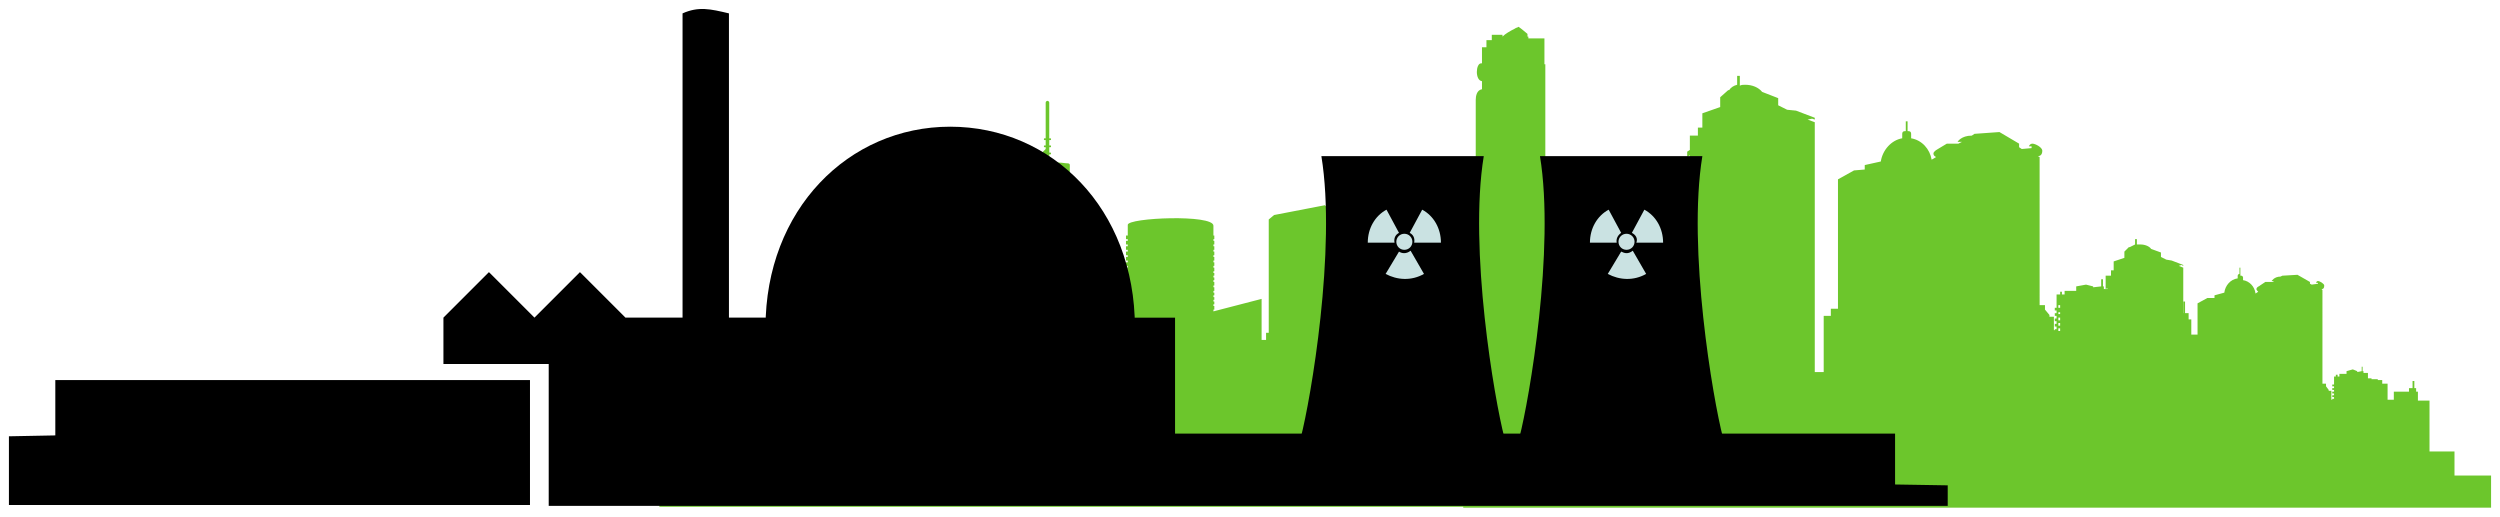 <?xml version="1.0" encoding="utf-8"?>
<!-- Generator: Adobe Illustrator 18.1.1, SVG Export Plug-In . SVG Version: 6.00 Build 0)  -->
<!DOCTYPE svg PUBLIC "-//W3C//DTD SVG 1.1//EN" "http://www.w3.org/Graphics/SVG/1.1/DTD/svg11.dtd">
<svg version="1.1" id="Layer_1" xmlns="http://www.w3.org/2000/svg" xmlns:xlink="http://www.w3.org/1999/xlink" x="0px" y="0px"
	 viewBox="0 0 280.2 57.9" enable-background="new 0 0 280.2 57.9" xml:space="preserve">
<g>
	<g>
		<defs>
			<rect id="SVGID_1_" x="72.9" y="2" width="186.6" height="55.8"/>
		</defs>
		<clipPath id="SVGID_2_">
			<use xlink:href="#SVGID_1_"  overflow="visible"/>
		</clipPath>
		<g clip-path="url(#SVGID_2_)">
			<defs>
				<rect id="SVGID_3_" x="73.9" y="3" width="184.6" height="53.8"/>
			</defs>
			<clipPath id="SVGID_4_">
				<use xlink:href="#SVGID_3_"  overflow="visible"/>
			</clipPath>
			<path clip-path="url(#SVGID_4_)" fill="#6CC62C" d="M258.8,56.8V51h-6.7v-4.3h-4.5v-9.2h-2v-1.7h-0.3v-0.7h-0.4v-1.3h-0.2v1.3
				H244v0.7h-2.7v1.5h-1.2v-2.9h-1v-0.7h-0.8v-0.2h-1.1v-0.1h-0.6v-1h-0.8v-0.3l-0.1,0v-0.8h-0.2v0.8l-0.9,0.1v-0.1l-0.8-0.2
				l-1.1,0.2v0.5h-1.3v0.4h-0.3v-0.3h-0.2v0.3h-0.2h-0.2v1.5h-0.2v0.3h0.2v0.3h-0.2v0.3h0.2v0.3h-0.2v0.3h0.2v0.3h-0.2v0.3h0.2v0.3
				h-0.2v0.1h-0.1v-1.5h-0.5v-0.2l-0.5-0.6h0v-0.5h-0.6V17.6l-0.2-0.1h0c0.3,0,0.5-0.2,0.5-0.6c0-0.4-0.8-0.8-1.1-0.8
				c-0.3,0-0.4,0.3-0.4,0.3l0.3,0l0,0.2l-1.1,0.1l-0.3-0.2l0-0.4l-2.2-1.3l-2.8,0.2l-0.3,0.2c-1.2,0-1.6,0.7-1.6,0.7l0.5,0l-0.4,0.2
				l-1.3,0l-1,0.6c-0.2,0.1-0.3,0.2-0.4,0.3l0,0c-0.1,0.1-0.1,0.2-0.1,0.2c0,0.2,0.1,0.3,0.3,0.4l-0.5,0.3c-0.2-1.2-1.1-2.2-2.3-2.4
				V15c0-0.2-0.1-0.3-0.3-0.3h-0.1v-1.1h-0.2v1.1h-0.1c-0.2,0-0.3,0.1-0.3,0.3v0.5c-1.2,0.2-2.2,1.3-2.4,2.6l-1.8,0.4V19l-1.2,0.1
				l-1.8,1v14.5h-0.8v0.8h-0.8v6.3h-1v-28l-0.8-0.3l0.5-0.1l0.3,0.1v-0.2l-2.1-0.8l-1-0.1l-1-0.5v-0.8l-1.8-0.7
				c-0.4-0.5-1.1-0.8-1.9-0.8c-0.2,0-0.4,0-0.6,0.1V8.5h-0.3v1c-0.4,0.1-0.7,0.3-0.9,0.6h-0.1l-0.9,0.8v1.1l-2,0.7v1.6h-0.5v0.9
				h-0.9v1.6l-0.3,0.2l0,0.6l0.3-0.2v0.5l-0.7,0.6l0.3,0.2l0.4,0v0.4h-0.8v15.9h-0.9v0.4h-0.5v0.2H187v0.7l-1.4,0.4v1.8h-0.9v-2.2
				h-0.3v2.2h-0.8v-1.9h0.2v-0.3h-0.2V36h-1.6v-0.6h0.1v-0.6h-0.1v-0.4h-0.2V36h-1.2v-0.6h-1.3v-3.2h-0.9V31h-3.6l-1.6-1v0h0.2v-0.3
				h-0.2v-1.6h0.2v-0.3h-0.2v-1.6h0.2V26h-0.2v-1.6h0.2v-0.3h-0.2v-1.6h0.2v-0.3h-0.2v-1.6h0.2v-0.3h-0.2v-1.6h0.2v-0.3h-0.2V7.2
				h-0.1V4.3h-1.8V4.1h-0.1V3.8c0,0-0.7-0.6-1-0.8c-0.1,0.1-0.3,0.1-0.4,0.2c-0.6,0.3-1.1,0.6-1.4,0.9h0V3.9h-1.2v0.6h-0.6v0.8h-0.5
				v1.8h-0.1c-0.6,0-0.7,1.9,0.1,2v0.9c-0.6,0.1-0.7,0.8-0.7,1.2v26.6l-0.6,0.1v1.1H164v-1.6h-1.5v-1.3h-0.6v-0.4h-1.4v0.4h-0.2
				l-0.5,0.3v1h-0.2v-0.7h-0.3v-2h-0.7V34h-1.6v-1.9l-1.7-0.2v-0.4c0-0.3-0.3-0.6-0.6-0.6l-2.5-0.4v-0.2h0.3v-0.7l-2.2-0.2v-0.3
				h-0.5v-0.9h-0.7v-4.5l-0.6-0.7l-5.7,1.1l-0.6,0.5v12.7h-0.3v0.8h-0.5v-4.6l-5.4,1.4v-0.2h0.1v-0.4h-0.1v-0.2h0.1v-0.3h-0.1v-0.2
				h0.1v-0.3h-0.1v-0.2h0.1v-0.3h-0.1v-0.2h0.1v-0.4h-0.1V32h0.1v-0.4h-0.1v-0.2h0.1v-0.3h-0.1v-0.2h0.1v-0.3h-0.1v-0.2h0.1V30h-0.1
				v-0.2h0.1v-0.4h-0.1v-0.2h0.1v-0.4h-0.1v-0.2h0.1v-0.4h-0.1v-0.2h0.1v-0.4h-0.1v-0.2h0.1v-0.4h-0.1v-0.2h0.1v-0.4h-0.1v-1.1
				c0-1.3-9.6-0.9-9.6-0.1v1.2h-0.2v0.4h0.2v0.2h-0.2v0.4h0.2v0.2h-0.2v0.4h0.2v0.2h-0.2v0.4h0.2v0.2h-0.2v0.4h0.2v0.2h-0.2v0.4h0.2
				V30h-0.2v0.4h0.2v0.2h-0.2v0.3h0.2v0.2h-0.2v0.3h0.2v0.2h-0.2V32h0.2v0.2h-0.2v0.4h0.2v0.2h-0.2v0.3h0.2v0.2h-0.2v0.3h0.2v0.2
				h-0.2v0.3h0.2v0.2h-0.2v0.4h0.2V35h-0.2v0.4h0.2v0.2h-0.2v0.4h0.2v0.2h-0.2v0.4h0.2v0.2h-0.2V37h0.2v0.2h-0.2v0.4h0.2v0.2h-0.2
				v0.3h0.2v0.2h-0.2v0.3h0.2v0.2h-0.2v0.4h0.2v0.2h-0.2v0.4h0.2V40h-0.2v0.4h0.2v0.2h-0.2v0.4h0.2v0.2h-0.2v0h-1.6v-8.7h-0.7v-0.9
				h-0.1v-0.2h-0.1v-0.4h-0.1v0.5h-3.6v-2.6l-0.4-0.6h-0.1v-1.3h0.2c0.1,0,0.2-0.1,0.2-0.2v-7.9c0-0.5,0.1-0.6-0.4-0.6
				c-0.7-0.1-1.3-0.1-1.9-0.1v-0.1h0.1c0.1,0,0.1,0,0.1-0.1c0-0.1,0-0.1-0.1-0.1h-0.1v-0.6h0.1c0.1,0,0.1,0,0.1-0.1s0-0.1-0.1-0.1
				h-0.1v-0.6h0.1c0.1,0,0.1,0,0.1-0.1s0-0.1-0.1-0.1h-0.1v-0.6h0.1c0.1,0,0.1,0,0.1-0.1c0-0.1,0-0.1-0.1-0.1h-0.1v-4
				c0-0.1-0.1-0.2-0.2-0.2c-0.1,0-0.2,0.1-0.2,0.2v4h0h-0.1c-0.1,0-0.1,0-0.1,0.1c0,0.1,0,0.1,0.1,0.1h0.1h0v0.6h0h-0.1
				c-0.1,0-0.1,0-0.1,0.1s0,0.1,0.1,0.1h0.1h0v0.2l0,0l-0.4,0.4l-0.3,0.3l-0.8,0.8c-0.4,0-0.8,0-1.2,0.1c-0.3,0-0.6,0-0.9,0.1
				c-0.4,0-0.5,0-0.5,0.4v1.9v0.6l-0.7,0v0.3l0.5,0.4v0.2h0.3v0l-0.7,0v0.3l0.5,0.4v0.2h0.3v0l-0.7,0v0.3l0.5,0.4v0.2h0.3v0l-0.7,0
				v0.3l0.5,0.4V25h0.3v0l-0.7,0v0.3l0.5,0.4V26h0.3v0h-0.7v0.3l0.5,0.4v0.2h0.3v0l-0.7,0v0.3l0.5,0.4v0.2h0.2v4.5h-4.1V33h-0.5v8.2
				h-1.3v-0.4h-0.2v-0.2h-0.5v-0.2l-0.8-0.9h-0.3v0.9h-0.4v-0.2h-0.3v0.3h-0.5v1.8h-1.1v1h-0.6v1.3h-0.5v0.2h-0.2v0.2h-0.3V45h0.1
				v-0.1h-0.1v-0.1h0.1v-0.1h-0.1v-0.1h0.1v-0.1h-0.1v-0.1h0.1v-0.1h-0.1v-0.1h0.1V44h-0.1v-0.1h0.1v-0.1h-0.1v-0.1h0.1v-0.1h-0.1
				v-0.1h0.1v-0.1h-0.1v-0.1h0.1V43h-0.1v-0.1h0.1v-0.1h-0.1v-0.1h0.1v-0.1h-0.1v0h0.2v-0.2h-0.1v0h-0.1v-0.1h0.1V42h-0.1v-0.1h0.1
				v-0.1h-0.1v0h0.2v-0.2h-0.1v0h-0.1v-0.1h0.1v-0.1h-0.1v-0.1h0.1V41h-0.1v-0.1h0.1v-0.1h-0.1v-0.1h0.1v-0.1h-0.1v-0.1h0.1v-0.1
				h-0.1v-0.1h0.1v-0.1h-0.1v-0.1h0.1v-0.1h-0.1v-0.1h0.1v-0.1h-0.1v-0.1h0.1v-0.1h-0.1v-0.1h0.1v-0.1h-0.1V39h0.1v-0.1h-0.1v-1.7
				h-0.8v-0.6h-0.5v-0.3l-0.6-0.5H99v0.5h-0.6L98,35.7h-0.2v0.8h-0.7v0.6h-0.5V32c0-0.2-0.2-0.3-0.4-0.4c-0.1,0-0.1,0-0.2,0v-0.2
				c0-0.3-0.2-0.5-0.5-0.5V30L95.1,30v-0.8c0-0.1-0.1-0.2-0.2-0.2l-2.8,0.5c-0.1,0-0.2,0.1-0.2,0.2v0.6l-0.5,0v0.7
				c-0.3,0-0.5,0.2-0.5,0.5v0.3c-0.1,0-0.3,0.1-0.4,0.1c-0.2,0-0.4,0.2-0.4,0.4v13.3H89v-0.1h0.1v-0.3h-0.9v0.3h0v0.1h-0.1v-2.7
				h-0.1v-0.4h-0.1V42h-0.7v-0.2h0.1v-0.4H87v-0.1h-1.3v0.1h-1.1v0.4h0.1V42h-0.2v0.7h-1.2v0.4h-1.3v4.8h-1.3v3.4h-6.9v5.6H258.8z
				 M114.9,18.8c0,0-0.3,0-0.6,0c-0.4,0-0.9,0-1,0c0,0,0.1-0.2,1-0.3c0.3,0,0.6,0,1,0C115,18.8,114.9,18.8,114.9,18.8 M116.2,18.1
				c-0.1,0-0.2,0-0.3,0l0.4-0.4l0.3-0.3l0.1-0.1l-0.1,0.2l-0.3,0.6L116.2,18.1z M116.9,17.9L116.9,17.9L116.9,17.9
				c-0.1,0-0.2,0-0.2,0.1c0,0.1,0,0.1,0.1,0.1h0.1h0v0.1h0c-0.1,0-0.3,0-0.4,0h-0.1l0.1-0.1l0.4-0.7l0,0V17.9z M116.9,16.9
				L116.9,16.9L116.9,16.9L116.9,16.9L116.9,16.9L116.9,16.9z M230.8,37.1L230.8,37.1h-0.1v-0.3h0.1h0.1V37.1z M230.8,36.5
				L230.8,36.5h-0.1v-0.3h0.1h0.1V36.5z M230.8,35.9L230.8,35.9h-0.1v-0.3h0.1h0.1V35.9z M230.8,35.2L230.8,35.2h-0.1V35h0.1h0.1
				V35.2z M230.8,34.5L230.8,34.5h-0.1v-0.3h0.1h0.1V34.5z"/>
		</g>
	</g>
</g>
<g>
	<g>
		<defs>
			<rect id="SVGID_5_" x="163" y="22.4" width="117.2" height="35.5"/>
		</defs>
		<clipPath id="SVGID_6_">
			<use xlink:href="#SVGID_5_"  overflow="visible"/>
		</clipPath>
		<g clip-path="url(#SVGID_6_)">
			<defs>
				<rect id="SVGID_7_" x="164" y="23.4" width="115.2" height="33.5"/>
			</defs>
			<clipPath id="SVGID_8_">
				<use xlink:href="#SVGID_7_"  overflow="visible"/>
			</clipPath>
			<path clip-path="url(#SVGID_8_)" fill="#6CC62C" d="M261.8,43L261.8,43L261.8,43l-0.1-0.2h0h0V43z M261.8,43.5L261.8,43.5
				L261.8,43.5l-0.1-0.2h0h0V43.5z M261.8,43.9L261.8,43.9L261.8,43.9l-0.1-0.2h0h0V43.9z M261.8,44.3L261.8,44.3L261.8,44.3
				l-0.1-0.2h0h0V44.3z M261.8,44.6L261.8,44.6L261.8,44.6l-0.1-0.2h0h0V44.6z M190.8,32.1L190.8,32.1L190.8,32.1L190.8,32.1
				L190.8,32.1L190.8,32.1z M190.8,32.7L190.8,32.7L190.8,32.7c-0.1,0-0.1,0-0.1,0.1c0,0,0,0.1,0.1,0.1h0.1h0v0l0,0
				c-0.1,0-0.2,0-0.3,0h-0.1l0.1-0.1l0.3-0.4l0,0V32.7z M190.4,32.8c-0.1,0-0.1,0-0.2,0l0.2-0.3l0.2-0.2l0.1-0.1l-0.1,0.1
				L190.4,32.8L190.4,32.8z M189.6,33.3c0,0-0.2,0-0.4,0c-0.3,0-0.6,0-0.6,0c0,0,0.1-0.1,0.6-0.2c0.2,0,0.4,0,0.6,0
				C189.6,33.2,189.6,33.3,189.6,33.3 M275.1,53.3v-2.7h-2.8v-5.7H271v-1h-0.2v-0.4h-0.2v-0.8h-0.2v0.8H270v0.4h-1.7v0.9h-0.7V43
				H267v-0.4h-0.5v-0.1h-0.7v-0.1h-0.4v-0.6h-0.5v-0.2l-0.1,0v-0.5h-0.1v0.5l-0.5,0.1v-0.1l-0.5-0.2l-0.7,0.2v0.3h-0.8v0.3H262V42
				h-0.2v0.2h-0.1h-0.1v0.9h-0.2v0.2h0.2v0.2h-0.2v0.2h0.2v0.2h-0.2v0.2h0.2v0.2h-0.2v0.2h0.2v0.2h-0.2v0.1h-0.1v-1h-0.3v-0.1
				l-0.3-0.4h0V43h-0.4V32.5l-0.1-0.1h0c0.2,0,0.3-0.1,0.3-0.4c0-0.2-0.5-0.5-0.7-0.5c-0.2,0-0.2,0.2-0.2,0.2l0.2,0l0,0.1l-0.7,0.1
				l-0.2-0.1l0-0.2l-1.4-0.8l-1.7,0.1l-0.2,0.1c-0.7,0-1,0.5-1,0.5l0.3,0l-0.2,0.1l-0.8,0l-0.6,0.4c-0.1,0.1-0.2,0.1-0.3,0.2h0
				c0,0-0.1,0.1-0.1,0.2c0,0.1,0.1,0.2,0.2,0.3l-0.3,0.2c-0.1-0.8-0.7-1.4-1.4-1.5v-0.3c0-0.1-0.1-0.2-0.2-0.2h-0.1V30h-0.1v0.7H251
				c-0.1,0-0.2,0.1-0.2,0.2v0.3c-0.8,0.1-1.4,0.8-1.5,1.6l-1.1,0.3v0.3l-0.8,0l-1.1,0.6v9h-0.5v0.5h-0.5v3.9h-0.6V30l-0.5-0.2
				l0.3-0.1l0.2,0.1v-0.1l-1.3-0.5l-0.6-0.1l-0.6-0.3v-0.5l-1.1-0.4c-0.2-0.3-0.7-0.5-1.2-0.5c-0.1,0-0.2,0-0.4,0v-0.6h-0.2v0.6
				c-0.2,0.1-0.4,0.2-0.6,0.3h-0.1l-0.5,0.5v0.7l-1.2,0.4v1h-0.3v0.6h-0.6v1L236,32l0,0.4l0.2-0.1v0.3l-0.4,0.4l0.2,0.1l0.2,0v0.3
				h-0.5v9.9h-0.6v0.2h-0.3v0.1h-0.3V44l-0.9,0.2v1.1H233V44h-0.2v1.3h-0.5v-1.2h0.1V44h-0.1v-0.1h-1v-0.4h0.1v-0.4h-0.1V43h-0.2v1
				h-0.8v-0.4h-0.8v-2H229v-0.7h-2.2l-1-0.6v0h0.1v-0.2h-0.1v-1h0.1v-0.2h-0.1v-1h0.1v-0.2h-0.1v-1h0.1v-0.2h-0.1v-1h0.1v-0.2h-0.1
				v-1h0.1v-0.2h-0.1v-1h0.1v-0.2h-0.1V26h-0.1v-1.8h-1.1v-0.1h-0.1v-0.2c0,0-0.5-0.4-0.6-0.5c-0.1,0-0.2,0.1-0.3,0.1
				c-0.4,0.2-0.7,0.4-0.9,0.6h0V24h-0.8v0.4h-0.4v0.5h-0.3V26h0c-0.4,0-0.4,1.2,0,1.2v0.6c-0.4,0.1-0.4,0.5-0.4,0.8v16.6l-0.4,0.1
				v0.7h-0.4v-1h-0.9v-0.8h-0.4v-0.2H218v0.2h-0.1l-0.3,0.2v0.6h-0.1v-0.4h-0.2v-1.3h-0.4v-0.5h-1v-1.2l-1-0.1v-0.2
				c0-0.2-0.2-0.4-0.4-0.4l-1.5-0.2v-0.1h0.2v-0.4l-1.4-0.1v-0.2h-0.3v-0.6h-0.5v-2.8l-0.3-0.4l-3.5,0.7l-0.4,0.3v7.9h-0.2v0.5H206
				v-2.8l-3.3,0.9v-0.1h0.1V43h-0.1v-0.1h0.1v-0.2h-0.1v-0.1h0.1v-0.2h-0.1v-0.1h0.1V42h-0.1v-0.1h0.1v-0.2h-0.1v-0.1h0.1v-0.2h-0.1
				v-0.1h0.1v-0.2h-0.1v-0.1h0.1v-0.2h-0.1v-0.1h0.1v-0.2h-0.1v-0.1h0.1v-0.2h-0.1v-0.1h0.1v-0.2h-0.1v-0.1h0.1v-0.2h-0.1v-0.1h0.1
				v-0.2h-0.1v-0.1h0.1v-0.2h-0.1v-0.1h0.1v-0.2h-0.1v-0.7c0-0.8-6-0.6-6-0.1v0.8h-0.1v0.2h0.1v0.1h-0.1v0.2h0.1v0.1h-0.1v0.2h0.1
				v0.1h-0.1v0.2h0.1v0.1h-0.1v0.2h0.1v0.1h-0.1v0.2h0.1v0.1h-0.1v0.2h0.1v0.1h-0.1v0.2h0.1v0.1h-0.1v0.2h0.1v0.1h-0.1v0.2h0.1v0.1
				h-0.1v0.2h0.1V42h-0.1v0.2h0.1v0.1h-0.1v0.2h0.1v0.1h-0.1v0.2h0.1V43h-0.1v0.2h0.1v0.1h-0.1v0.2h0.1v0.1h-0.1v0.2h0.1V44h-0.1
				v0.2h0.1v0.1h-0.1v0.2h0.1v0.1h-0.1v0.2h0.1v0.1h-0.1v0.2h0.1v0.1h-0.1v0.2h0.1v0.1h-0.1V46h0.1v0.1h-0.1v0.2h0.1v0.1h-0.1v0.2
				h0.1v0.1h-0.1V47h0.1v0.1h-0.1v0h-1v-5.4h-0.4v-0.6h-0.1V41H195v-0.2h-0.1v0.3h-2.2v-1.6l-0.3-0.4h-0.1v-0.8h0.2
				c0.1,0,0.1,0,0.1-0.1v-4.9c0-0.3,0-0.4-0.3-0.4c-0.4,0-0.8-0.1-1.2-0.1v0h0c0,0,0.1,0,0.1-0.1c0,0,0-0.1-0.1-0.1h0v-0.4h0
				c0,0,0.1,0,0.1-0.1s0-0.1-0.1-0.1h0v-0.4h0c0,0,0.1,0,0.1-0.1s0-0.1-0.1-0.1h0v-0.4h0c0,0,0.1,0,0.1-0.1c0,0,0-0.1-0.1-0.1h0
				v-2.5c0-0.1,0-0.1-0.1-0.1c-0.1,0-0.1,0-0.1,0.1v2.5h0h-0.1c0,0-0.1,0-0.1,0.1c0,0,0,0.1,0.1,0.1h0.1h0v0.4h0h-0.1
				c0,0-0.1,0-0.1,0.1s0,0.1,0.1,0.1h0.1h0v0.1l0,0l-0.3,0.3l-0.2,0.2l-0.5,0.5c-0.2,0-0.5,0-0.7,0c-0.2,0-0.4,0-0.5,0
				c-0.2,0-0.3,0-0.3,0.3v1.2v0.4l-0.5,0V35l0.3,0.2v0.2h0.2v0l-0.5,0v0.2l0.3,0.2v0.2h0.2v0l-0.5,0v0.2l0.3,0.2v0.2h0.2v0l-0.5,0
				v0.2l0.3,0.2v0.2h0.2v0l-0.5,0v0.2l0.3,0.2v0.2h0.2v0l-0.5,0v0.2l0.3,0.2v0.2h0.2v0l-0.5,0v0.2l0.3,0.2v0.2h0.1v2.8h-2.6v0.4
				h-0.3v5.1h-0.8V47h-0.1v-0.2h-0.3v-0.1l-0.5-0.6h-0.2v0.6h-0.3v-0.1H183v0.2h-0.3v1.1H182v0.6h-0.4v0.8h-0.3v0.1h-0.1v0.1H181v0
				h0v-0.1h0v-0.1h0v-0.1h0v-0.1h0v-0.1h0v-0.1h0v-0.1h0V49h0v-0.1h0v-0.1h0v-0.1h0v-0.1h0v-0.1h0v-0.1h0v-0.1h0v-0.1h0v-0.1h0v-0.1
				h0v-0.1h0v-0.1h0V48h0v0h0.1v-0.1h-0.1v0h0v-0.1h0v-0.1h0v-0.1h0v-0.1h0v0h0.1v-0.1h-0.1v0h0v-0.1h0v-0.1h0v-0.1h0v-0.1h0V47h0
				V47h0v-0.1h0v-0.1h0v-0.1h0v-0.1h0v-0.1h0v-0.1h0v-0.1h0v-0.1h0v-0.1h0v-0.1h0v-0.1h0V46h0V46h0v-0.1h0v-0.1h0v-0.1h0v-1.1h-0.5
				v-0.4h-0.3v-0.2l-0.4-0.3h-0.2v0.3h-0.4l-0.2-0.3H179v0.5h-0.4v0.4h-0.3v-3.2c0-0.1-0.1-0.2-0.2-0.2c0,0-0.1,0-0.1,0v-0.1
				c0-0.2-0.1-0.3-0.3-0.3v-0.5l-0.3,0v-0.5c0-0.1-0.1-0.1-0.1-0.1l-1.7,0.3c-0.1,0-0.1,0.1-0.1,0.1v0.4l-0.3,0v0.5
				c-0.2,0-0.3,0.2-0.3,0.3v0.2c-0.1,0-0.2,0-0.3,0c-0.1,0-0.2,0.1-0.2,0.2V50h-0.7v-0.1h0.1v-0.2h-0.6v0.2h0V50h-0.1v-1.7h-0.1
				v-0.3h-0.1v-0.4h-0.4v-0.1h0v-0.3h-0.1v-0.1h-0.8v0.1h-0.7v0.3h0.1v0.1h-0.1v0.4H170v0.3h-0.8v3h-0.8v2.1H164v3.5h25.1h1.2h0.2
				h0.3h32.9h38h17.5v-3.6H275.1z"/>
		</g>
	</g>
</g>
<g>
	<defs>
		<rect id="SVGID_9_" width="219.3" height="57.7"/>
	</defs>
	<clipPath id="SVGID_10_">
		<use xlink:href="#SVGID_9_"  overflow="visible"/>
	</clipPath>
	<polygon clip-path="url(#SVGID_10_)" points="59.4,56.6 1,56.6 1,48.9 6.2,48.8 6.2,42.6 59.4,42.6 	"/>
	<g clip-path="url(#SVGID_10_)">
		<defs>
			<rect id="SVGID_11_" x="1" y="1" width="217.3" height="55.7"/>
		</defs>
		<clipPath id="SVGID_12_">
			<use xlink:href="#SVGID_11_"  overflow="visible"/>
		</clipPath>
		<path clip-path="url(#SVGID_12_)" d="M70.1,35.6L65,30.5l-5.1,5.1h0l-5.1-5.1l-5.1,5.1v5.2h11.8v15.9h157v-2.3l-6.1-0.1v-5.7
			l-80.7,0v-13H81.7V1.5c-2.1-0.5-3.4-0.8-5.2,0v34.1L70.1,35.6z"/>
	</g>
	<path clip-path="url(#SVGID_10_)" d="M127.2,36.7c0-13.3-9.3-22.5-20.7-22.5c-11.4,0-20.7,9.3-20.7,22.5H127.2z"/>
	<path clip-path="url(#SVGID_10_)" d="M157.2,49h11.4c-1.1-4.2-4-21.1-2.3-31.5h-9.1h-9.1c1.7,10.4-1.2,27.3-2.3,31.5H157.2z"/>
	<path clip-path="url(#SVGID_10_)" d="M181.7,49h11.4c-1.1-4.2-4-21.1-2.3-31.5h-9.1h-9.1c1.7,10.4-1.2,27.3-2.3,31.5H181.7z"/>
</g>
<path fill="#CAE2E2" d="M156.8,26.1l-1.4-2.6c-1.3,0.7-2.1,2.1-2.1,3.7h3C156.2,26.7,156.4,26.3,156.8,26.1"/>
<path fill="#CAE2E2" d="M156.8,28.2l-1.5,2.5c1.3,0.7,2.9,0.8,4.3,0l-1.5-2.6C157.6,28.5,157.1,28.4,156.8,28.2"/>
<path fill="#CAE2E2" d="M158,26.1l1.4-2.6c1.3,0.7,2.1,2.1,2.1,3.7h-3C158.6,26.7,158.4,26.3,158,26.1"/>
<path fill="#CAE2E2" d="M158.3,27.1c0,0.5-0.4,0.9-0.9,0.9c-0.5,0-0.9-0.4-0.9-0.9c0-0.5,0.4-0.9,0.9-0.9
	C157.9,26.2,158.3,26.6,158.3,27.1"/>
<path fill="#CAE2E2" d="M181.7,26.1l-1.4-2.6c-1.3,0.7-2.1,2.1-2.1,3.7h3C181.1,26.7,181.4,26.3,181.7,26.1"/>
<path fill="#CAE2E2" d="M181.7,28.2l-1.5,2.5c1.3,0.7,2.9,0.8,4.3,0l-1.5-2.6C182.5,28.5,182.1,28.4,181.7,28.2"/>
<path fill="#CAE2E2" d="M182.9,26.1l1.4-2.6c1.3,0.7,2.1,2.1,2.1,3.7h-3C183.6,26.7,183.3,26.3,182.9,26.1"/>
<path fill="#CAE2E2" d="M183.2,27.1c0,0.5-0.4,0.9-0.9,0.9c-0.5,0-0.9-0.4-0.9-0.9c0-0.5,0.4-0.9,0.9-0.9
	C182.8,26.2,183.2,26.6,183.2,27.1"/>
</svg>
